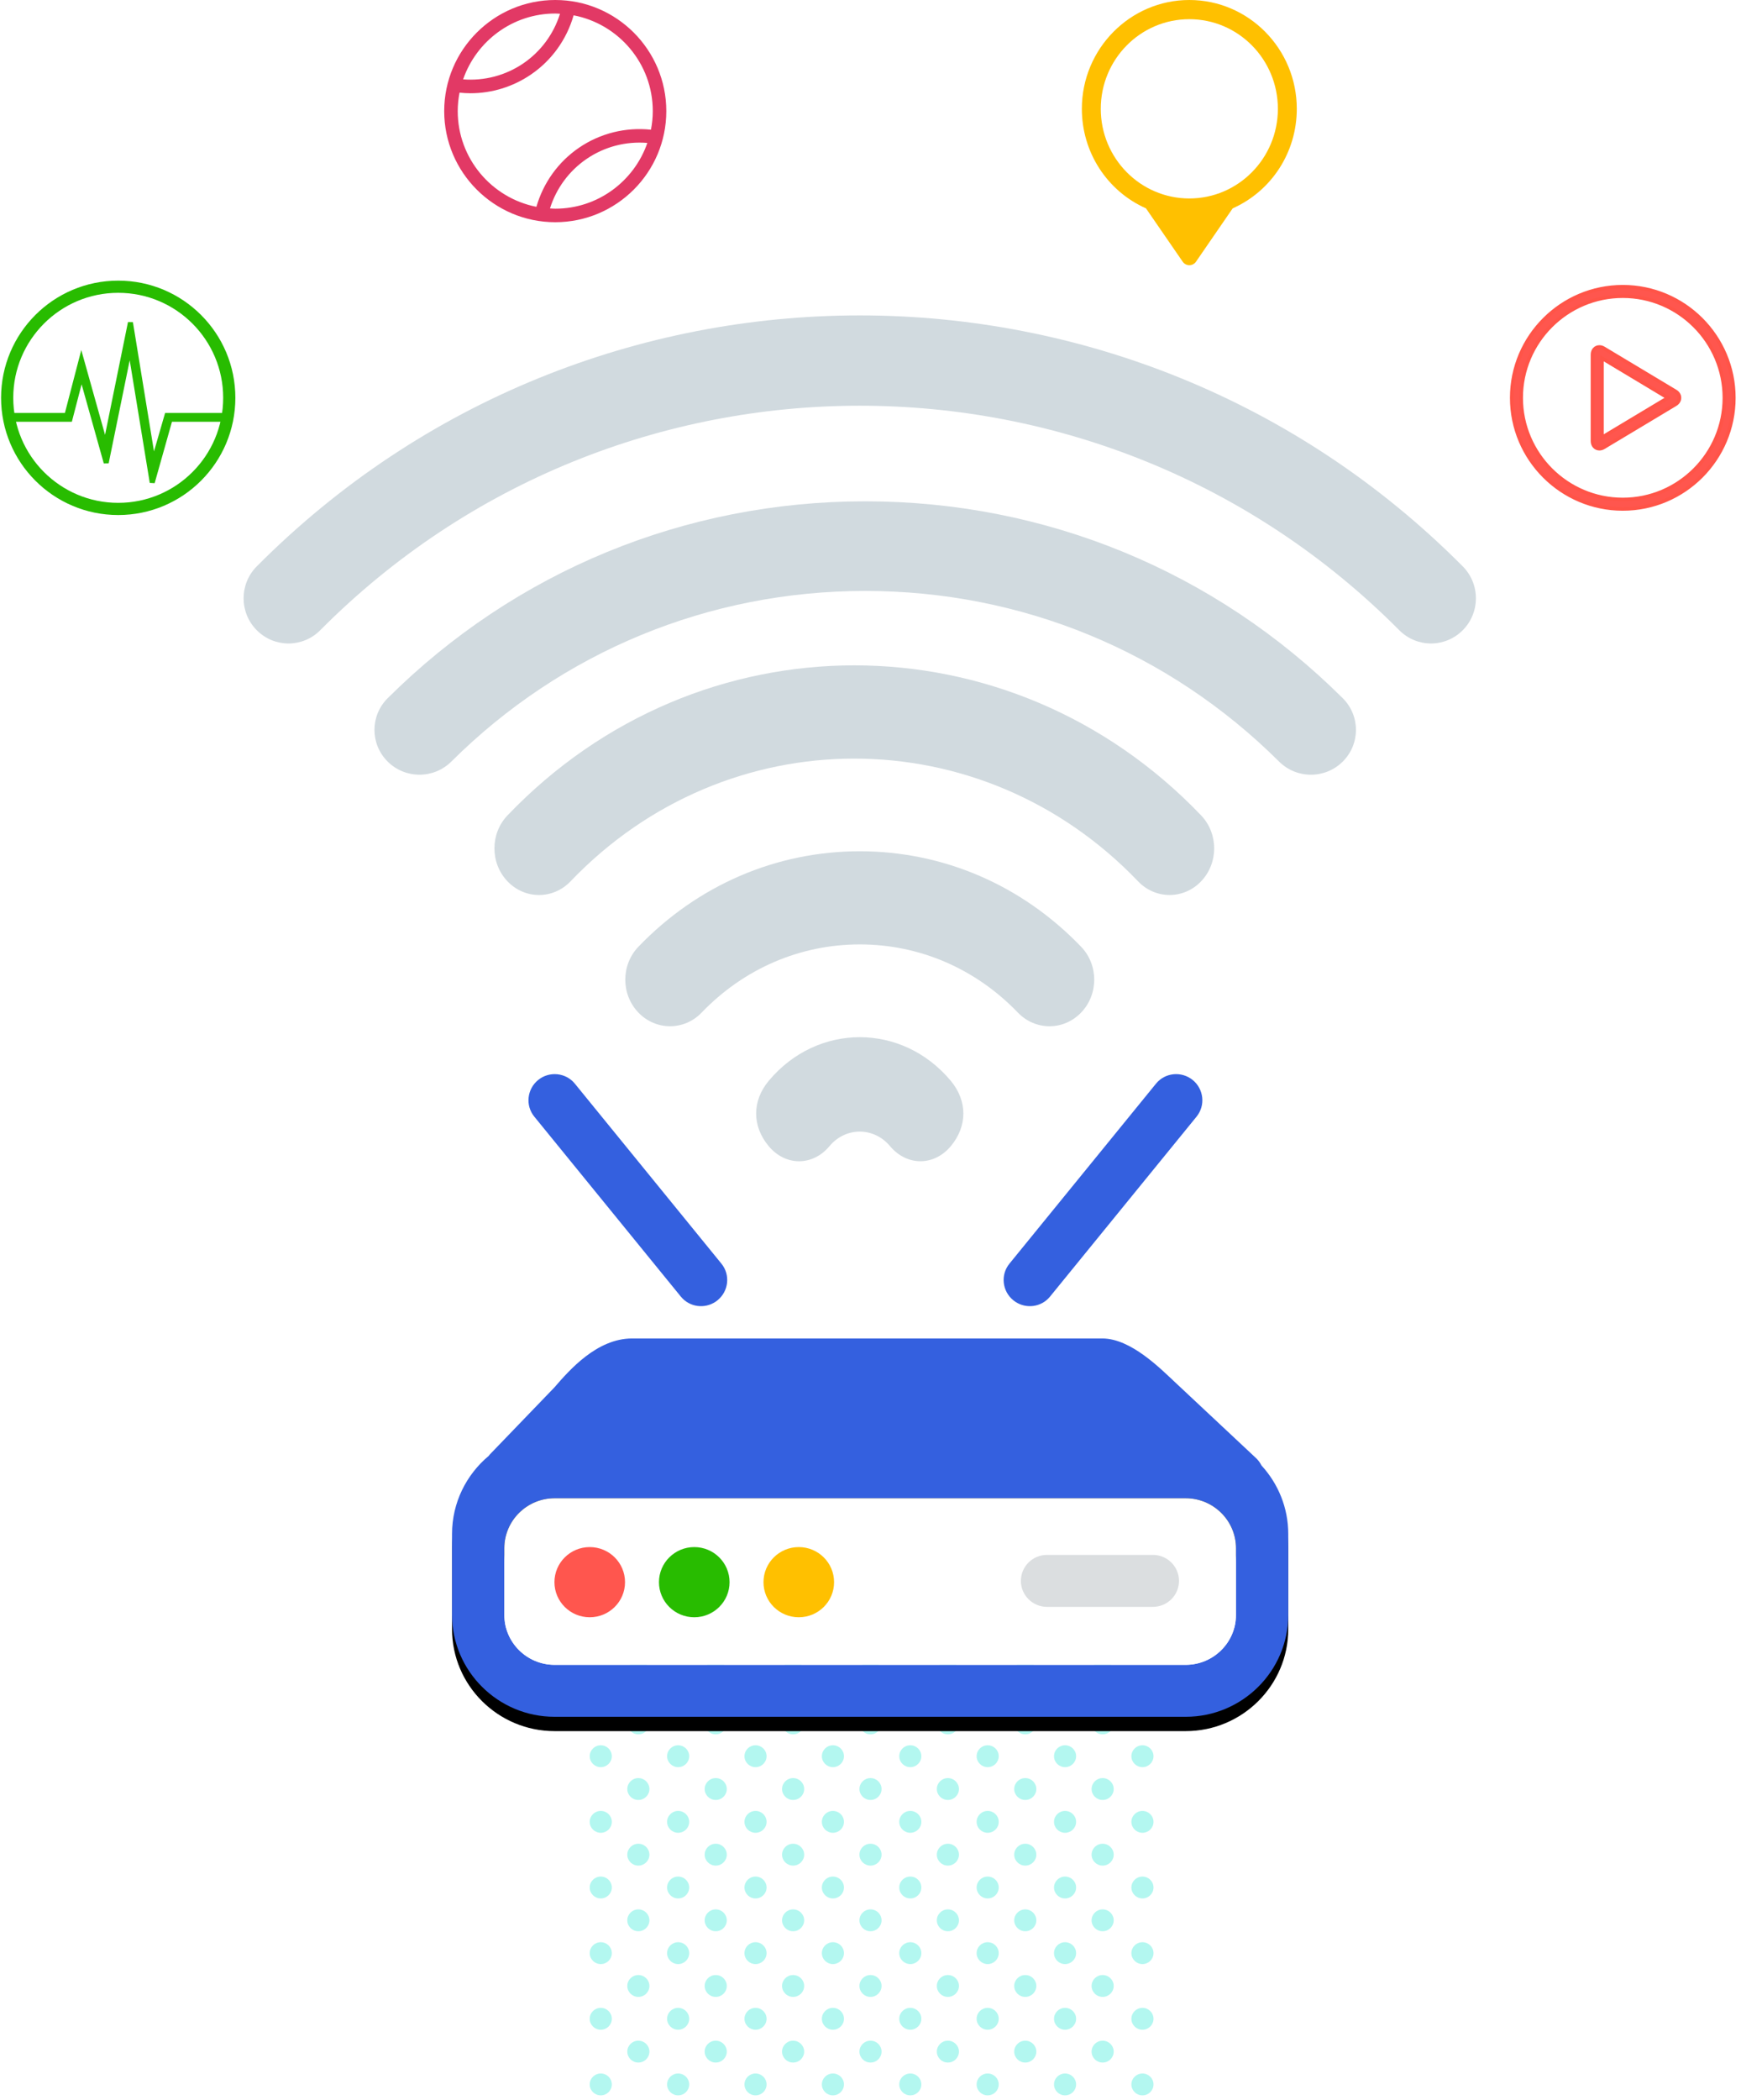 <?xml version="1.0" encoding="UTF-8"?>
<svg width="243px" height="293px" viewBox="0 0 243 293" version="1.1" xmlns="http://www.w3.org/2000/svg" xmlns:xlink="http://www.w3.org/1999/xlink">
    <!-- Generator: Sketch 51.3 (57544) - http://www.bohemiancoding.com/sketch -->
    <defs>
        <path d="M113.066,58.432 C112.881,58.069 112.643,57.727 112.331,57.432 L101.01,46.832 C98.945,44.906 94.83,40.725 90.863,40.725 L25.211,40.725 C20.31,40.725 16.458,45.149 14.38,47.552 L5.373,56.899 C5.309,56.964 5.264,57.04 5.208,57.108 C2.086,59.722 0.095,63.627 0.095,67.989 L0.095,79.278 C0.095,87.121 6.515,93.501 14.407,93.501 L102.496,93.501 C110.387,93.501 116.808,87.121 116.808,79.278 L116.808,67.989 C116.807,64.308 115.38,60.959 113.066,58.432 Z M109.514,79.277 C109.514,83.122 106.367,86.251 102.496,86.251 L14.406,86.251 C10.537,86.251 7.389,83.123 7.389,79.277 L7.389,69.988 C7.389,66.143 10.537,63.014 14.407,63.014 L102.496,63.014 C106.365,63.014 109.514,66.141 109.514,69.988 L109.514,79.277 Z" id="path-1"></path>
        <filter x="-3.4%" y="-3.8%" width="106.9%" height="115.2%" filterUnits="objectBoundingBox" id="filter-2">
            <feOffset dx="0" dy="2" in="SourceAlpha" result="shadowOffsetOuter1"></feOffset>
            <feGaussianBlur stdDeviation="1" in="shadowOffsetOuter1" result="shadowBlurOuter1"></feGaussianBlur>
            <feColorMatrix values="0 0 0 0 0   0 0 0 0 0   0 0 0 0 0  0 0 0 0.5 0" type="matrix" in="shadowBlurOuter1"></feColorMatrix>
        </filter>
    </defs>
    <g id="Page-1" stroke="none" stroke-width="1" fill="none" fill-rule="evenodd">
        <g id="First_page_final" transform="translate(-403, -366)">
            <g id="Рисунок" transform="translate(404, 366)">
                <g id="Group" transform="translate(81, 216)" fill="#B3F7F0">
                    <ellipse id="Oval-3" cx="71.902" cy="6.105" rx="1.543" ry="1.526"></ellipse>
                    <ellipse id="Oval-3" cx="61.102" cy="6.105" rx="1.543" ry="1.526"></ellipse>
                    <ellipse id="Oval-3" cx="50.301" cy="6.105" rx="1.543" ry="1.526"></ellipse>
                    <ellipse id="Oval-3" cx="39.5" cy="6.105" rx="1.543" ry="1.526"></ellipse>
                    <ellipse id="Oval-3" cx="28.699" cy="6.105" rx="1.543" ry="1.526"></ellipse>
                    <ellipse id="Oval-3" cx="17.898" cy="6.105" rx="1.543" ry="1.526"></ellipse>
                    <ellipse id="Oval-3" cx="7.098" cy="6.105" rx="1.543" ry="1.526"></ellipse>
                    <ellipse id="Oval-3" cx="77.457" cy="1.526" rx="1.543" ry="1.526"></ellipse>
                    <ellipse id="Oval-3" cx="66.656" cy="1.526" rx="1.543" ry="1.526"></ellipse>
                    <ellipse id="Oval-3" cx="55.855" cy="1.526" rx="1.543" ry="1.526"></ellipse>
                    <ellipse id="Oval-3" cx="45.055" cy="1.526" rx="1.543" ry="1.526"></ellipse>
                    <ellipse id="Oval-3" cx="34.254" cy="1.526" rx="1.543" ry="1.526"></ellipse>
                    <ellipse id="Oval-3" cx="23.453" cy="1.526" rx="1.543" ry="1.526"></ellipse>
                    <ellipse id="Oval-3" cx="12.652" cy="1.526" rx="1.543" ry="1.526"></ellipse>
                    <ellipse id="Oval-3" cx="1.852" cy="1.526" rx="1.543" ry="1.526"></ellipse>
                    <ellipse id="Oval-3" cx="71.902" cy="15.263" rx="1.543" ry="1.526"></ellipse>
                    <ellipse id="Oval-3" cx="61.102" cy="15.263" rx="1.543" ry="1.526"></ellipse>
                    <ellipse id="Oval-3" cx="50.301" cy="15.263" rx="1.543" ry="1.526"></ellipse>
                    <ellipse id="Oval-3" cx="39.5" cy="15.263" rx="1.543" ry="1.526"></ellipse>
                    <ellipse id="Oval-3" cx="28.699" cy="15.263" rx="1.543" ry="1.526"></ellipse>
                    <ellipse id="Oval-3" cx="17.898" cy="15.263" rx="1.543" ry="1.526"></ellipse>
                    <ellipse id="Oval-3" cx="7.098" cy="15.263" rx="1.543" ry="1.526"></ellipse>
                    <ellipse id="Oval-3" cx="77.457" cy="10.684" rx="1.543" ry="1.526"></ellipse>
                    <ellipse id="Oval-3" cx="66.656" cy="10.684" rx="1.543" ry="1.526"></ellipse>
                    <ellipse id="Oval-3" cx="55.855" cy="10.684" rx="1.543" ry="1.526"></ellipse>
                    <ellipse id="Oval-3" cx="45.055" cy="10.684" rx="1.543" ry="1.526"></ellipse>
                    <ellipse id="Oval-3" cx="34.254" cy="10.684" rx="1.543" ry="1.526"></ellipse>
                    <ellipse id="Oval-3" cx="23.453" cy="10.684" rx="1.543" ry="1.526"></ellipse>
                    <ellipse id="Oval-3" cx="12.652" cy="10.684" rx="1.543" ry="1.526"></ellipse>
                    <ellipse id="Oval-3" cx="1.852" cy="10.684" rx="1.543" ry="1.526"></ellipse>
                    <ellipse id="Oval-3" cx="71.902" cy="24.421" rx="1.543" ry="1.526"></ellipse>
                    <ellipse id="Oval-3" cx="61.102" cy="24.421" rx="1.543" ry="1.526"></ellipse>
                    <ellipse id="Oval-3" cx="50.301" cy="24.421" rx="1.543" ry="1.526"></ellipse>
                    <ellipse id="Oval-3" cx="39.5" cy="24.421" rx="1.543" ry="1.526"></ellipse>
                    <ellipse id="Oval-3" cx="28.699" cy="24.421" rx="1.543" ry="1.526"></ellipse>
                    <ellipse id="Oval-3" cx="17.898" cy="24.421" rx="1.543" ry="1.526"></ellipse>
                    <ellipse id="Oval-3" cx="7.098" cy="24.421" rx="1.543" ry="1.526"></ellipse>
                    <ellipse id="Oval-3" cx="77.457" cy="19.842" rx="1.543" ry="1.526"></ellipse>
                    <ellipse id="Oval-3" cx="66.656" cy="19.842" rx="1.543" ry="1.526"></ellipse>
                    <ellipse id="Oval-3" cx="55.855" cy="19.842" rx="1.543" ry="1.526"></ellipse>
                    <ellipse id="Oval-3" cx="45.055" cy="19.842" rx="1.543" ry="1.526"></ellipse>
                    <ellipse id="Oval-3" cx="34.254" cy="19.842" rx="1.543" ry="1.526"></ellipse>
                    <ellipse id="Oval-3" cx="23.453" cy="19.842" rx="1.543" ry="1.526"></ellipse>
                    <ellipse id="Oval-3" cx="12.652" cy="19.842" rx="1.543" ry="1.526"></ellipse>
                    <ellipse id="Oval-3" cx="1.852" cy="19.842" rx="1.543" ry="1.526"></ellipse>
                    <ellipse id="Oval-3" cx="71.902" cy="33.579" rx="1.543" ry="1.526"></ellipse>
                    <ellipse id="Oval-3" cx="61.102" cy="33.579" rx="1.543" ry="1.526"></ellipse>
                    <ellipse id="Oval-3" cx="50.301" cy="33.579" rx="1.543" ry="1.526"></ellipse>
                    <ellipse id="Oval-3" cx="39.5" cy="33.579" rx="1.543" ry="1.526"></ellipse>
                    <ellipse id="Oval-3" cx="28.699" cy="33.579" rx="1.543" ry="1.526"></ellipse>
                    <ellipse id="Oval-3" cx="17.898" cy="33.579" rx="1.543" ry="1.526"></ellipse>
                    <ellipse id="Oval-3" cx="7.098" cy="33.579" rx="1.543" ry="1.526"></ellipse>
                    <ellipse id="Oval-3" cx="77.457" cy="29" rx="1.543" ry="1.526"></ellipse>
                    <ellipse id="Oval-3" cx="66.656" cy="29" rx="1.543" ry="1.526"></ellipse>
                    <ellipse id="Oval-3" cx="55.855" cy="29" rx="1.543" ry="1.526"></ellipse>
                    <ellipse id="Oval-3" cx="45.055" cy="29" rx="1.543" ry="1.526"></ellipse>
                    <ellipse id="Oval-3" cx="34.254" cy="29" rx="1.543" ry="1.526"></ellipse>
                    <ellipse id="Oval-3" cx="23.453" cy="29" rx="1.543" ry="1.526"></ellipse>
                    <ellipse id="Oval-3" cx="12.652" cy="29" rx="1.543" ry="1.526"></ellipse>
                    <ellipse id="Oval-3" cx="1.852" cy="29" rx="1.543" ry="1.526"></ellipse>
                    <ellipse id="Oval-3" cx="71.902" cy="42.737" rx="1.543" ry="1.526"></ellipse>
                    <ellipse id="Oval-3" cx="61.102" cy="42.737" rx="1.543" ry="1.526"></ellipse>
                    <ellipse id="Oval-3" cx="50.301" cy="42.737" rx="1.543" ry="1.526"></ellipse>
                    <ellipse id="Oval-3" cx="39.5" cy="42.737" rx="1.543" ry="1.526"></ellipse>
                    <ellipse id="Oval-3" cx="28.699" cy="42.737" rx="1.543" ry="1.526"></ellipse>
                    <ellipse id="Oval-3" cx="17.898" cy="42.737" rx="1.543" ry="1.526"></ellipse>
                    <ellipse id="Oval-3" cx="7.098" cy="42.737" rx="1.543" ry="1.526"></ellipse>
                    <ellipse id="Oval-3" cx="77.457" cy="38.158" rx="1.543" ry="1.526"></ellipse>
                    <ellipse id="Oval-3" cx="66.656" cy="38.158" rx="1.543" ry="1.526"></ellipse>
                    <ellipse id="Oval-3" cx="55.855" cy="38.158" rx="1.543" ry="1.526"></ellipse>
                    <ellipse id="Oval-3" cx="45.055" cy="38.158" rx="1.543" ry="1.526"></ellipse>
                    <ellipse id="Oval-3" cx="34.254" cy="38.158" rx="1.543" ry="1.526"></ellipse>
                    <ellipse id="Oval-3" cx="23.453" cy="38.158" rx="1.543" ry="1.526"></ellipse>
                    <ellipse id="Oval-3" cx="12.652" cy="38.158" rx="1.543" ry="1.526"></ellipse>
                    <ellipse id="Oval-3" cx="1.852" cy="38.158" rx="1.543" ry="1.526"></ellipse>
                    <ellipse id="Oval-3" cx="71.902" cy="51.895" rx="1.543" ry="1.526"></ellipse>
                    <ellipse id="Oval-3" cx="61.102" cy="51.895" rx="1.543" ry="1.526"></ellipse>
                    <ellipse id="Oval-3" cx="50.301" cy="51.895" rx="1.543" ry="1.526"></ellipse>
                    <ellipse id="Oval-3" cx="39.5" cy="51.895" rx="1.543" ry="1.526"></ellipse>
                    <ellipse id="Oval-3" cx="28.699" cy="51.895" rx="1.543" ry="1.526"></ellipse>
                    <ellipse id="Oval-3" cx="17.898" cy="51.895" rx="1.543" ry="1.526"></ellipse>
                    <ellipse id="Oval-3" cx="7.098" cy="51.895" rx="1.543" ry="1.526"></ellipse>
                    <ellipse id="Oval-3" cx="77.457" cy="47.316" rx="1.543" ry="1.526"></ellipse>
                    <ellipse id="Oval-3" cx="66.656" cy="47.316" rx="1.543" ry="1.526"></ellipse>
                    <ellipse id="Oval-3" cx="55.855" cy="47.316" rx="1.543" ry="1.526"></ellipse>
                    <ellipse id="Oval-3" cx="45.055" cy="47.316" rx="1.543" ry="1.526"></ellipse>
                    <ellipse id="Oval-3" cx="34.254" cy="47.316" rx="1.543" ry="1.526"></ellipse>
                    <ellipse id="Oval-3" cx="23.453" cy="47.316" rx="1.543" ry="1.526"></ellipse>
                    <ellipse id="Oval-3" cx="12.652" cy="47.316" rx="1.543" ry="1.526"></ellipse>
                    <ellipse id="Oval-3" cx="1.852" cy="47.316" rx="1.543" ry="1.526"></ellipse>
                    <ellipse id="Oval-3" cx="71.902" cy="61.053" rx="1.543" ry="1.526"></ellipse>
                    <ellipse id="Oval-3" cx="61.102" cy="61.053" rx="1.543" ry="1.526"></ellipse>
                    <ellipse id="Oval-3" cx="50.301" cy="61.053" rx="1.543" ry="1.526"></ellipse>
                    <ellipse id="Oval-3" cx="39.5" cy="61.053" rx="1.543" ry="1.526"></ellipse>
                    <ellipse id="Oval-3" cx="28.699" cy="61.053" rx="1.543" ry="1.526"></ellipse>
                    <ellipse id="Oval-3" cx="17.898" cy="61.053" rx="1.543" ry="1.526"></ellipse>
                    <ellipse id="Oval-3" cx="7.098" cy="61.053" rx="1.543" ry="1.526"></ellipse>
                    <ellipse id="Oval-3" cx="77.457" cy="56.474" rx="1.543" ry="1.526"></ellipse>
                    <ellipse id="Oval-3" cx="66.656" cy="56.474" rx="1.543" ry="1.526"></ellipse>
                    <ellipse id="Oval-3" cx="55.855" cy="56.474" rx="1.543" ry="1.526"></ellipse>
                    <ellipse id="Oval-3" cx="45.055" cy="56.474" rx="1.543" ry="1.526"></ellipse>
                    <ellipse id="Oval-3" cx="34.254" cy="56.474" rx="1.543" ry="1.526"></ellipse>
                    <ellipse id="Oval-3" cx="23.453" cy="56.474" rx="1.543" ry="1.526"></ellipse>
                    <ellipse id="Oval-3" cx="12.652" cy="56.474" rx="1.543" ry="1.526"></ellipse>
                    <ellipse id="Oval-3" cx="1.852" cy="56.474" rx="1.543" ry="1.526"></ellipse>
                    <ellipse id="Oval-3" cx="71.902" cy="70.211" rx="1.543" ry="1.526"></ellipse>
                    <ellipse id="Oval-3" cx="61.102" cy="70.211" rx="1.543" ry="1.526"></ellipse>
                    <ellipse id="Oval-3" cx="50.301" cy="70.211" rx="1.543" ry="1.526"></ellipse>
                    <ellipse id="Oval-3" cx="39.5" cy="70.211" rx="1.543" ry="1.526"></ellipse>
                    <ellipse id="Oval-3" cx="28.699" cy="70.211" rx="1.543" ry="1.526"></ellipse>
                    <ellipse id="Oval-3" cx="17.898" cy="70.211" rx="1.543" ry="1.526"></ellipse>
                    <ellipse id="Oval-3" cx="7.098" cy="70.211" rx="1.543" ry="1.526"></ellipse>
                    <ellipse id="Oval-3" cx="77.457" cy="65.632" rx="1.543" ry="1.526"></ellipse>
                    <ellipse id="Oval-3" cx="66.656" cy="65.632" rx="1.543" ry="1.526"></ellipse>
                    <ellipse id="Oval-3" cx="55.855" cy="65.632" rx="1.543" ry="1.526"></ellipse>
                    <ellipse id="Oval-3" cx="45.055" cy="65.632" rx="1.543" ry="1.526"></ellipse>
                    <ellipse id="Oval-3" cx="34.254" cy="65.632" rx="1.543" ry="1.526"></ellipse>
                    <ellipse id="Oval-3" cx="23.453" cy="65.632" rx="1.543" ry="1.526"></ellipse>
                    <ellipse id="Oval-3" cx="12.652" cy="65.632" rx="1.543" ry="1.526"></ellipse>
                    <ellipse id="Oval-3" cx="1.852" cy="65.632" rx="1.543" ry="1.526"></ellipse>
                    <ellipse id="Oval-3" cx="77.457" cy="74.789" rx="1.543" ry="1.526"></ellipse>
                    <ellipse id="Oval-3" cx="66.656" cy="74.789" rx="1.543" ry="1.526"></ellipse>
                    <ellipse id="Oval-3" cx="55.855" cy="74.789" rx="1.543" ry="1.526"></ellipse>
                    <ellipse id="Oval-3" cx="45.055" cy="74.789" rx="1.543" ry="1.526"></ellipse>
                    <ellipse id="Oval-3" cx="34.254" cy="74.789" rx="1.543" ry="1.526"></ellipse>
                    <ellipse id="Oval-3" cx="23.453" cy="74.789" rx="1.543" ry="1.526"></ellipse>
                    <ellipse id="Oval-3" cx="12.652" cy="74.789" rx="1.543" ry="1.526"></ellipse>
                    <ellipse id="Oval-3" cx="1.852" cy="74.789" rx="1.543" ry="1.526"></ellipse>
                </g>
                <g id="noun_Router_285312" transform="translate(62, 146)">
                    <g id="Shape" fill-rule="nonzero">
                        <use fill="black" fill-opacity="1" filter="url(#filter-2)" xlink:href="#path-1"></use>
                        <use fill="#3460DF" xlink:href="#path-1"></use>
                    </g>
                    <path d="M109.514,79.277 C109.514,83.122 106.367,86.251 102.496,86.251 L14.406,86.251 C10.537,86.251 7.389,83.123 7.389,79.277 L7.389,69.988 C7.389,66.143 10.537,63.014 14.407,63.014 L102.496,63.014 C106.365,63.014 109.514,66.141 109.514,69.988 L109.514,79.277 Z" id="Path" fill="#FFFFFF"></path>
                    <ellipse id="Oval" fill="#FF564E" fill-rule="nonzero" cx="19.312" cy="74.722" rx="4.926" ry="4.896"></ellipse>
                    <ellipse id="Oval" fill="#28BC00" fill-rule="nonzero" cx="33.902" cy="74.722" rx="4.926" ry="4.896"></ellipse>
                    <ellipse id="Oval" fill="#FFC000" fill-rule="nonzero" cx="48.49" cy="74.722" rx="4.926" ry="4.896"></ellipse>
                    <path d="M26.086,39.783 C26.196,39.783 26.307,39.779 26.417,39.768 C28.424,39.589 29.905,37.827 29.723,35.834 L26.805,3.577 C26.625,1.583 24.832,0.109 22.846,0.291 C20.84,0.47 19.358,2.232 19.54,4.225 L22.458,36.483 C22.629,38.367 24.22,39.783 26.086,39.783 Z" id="Shape" fill="#3460DF" fill-rule="nonzero" transform="translate(24.632, 20.03) rotate(-34) translate(-24.632, -20.03) "></path>
                    <path d="M89.165,39.768 C89.277,39.779 89.388,39.783 89.496,39.783 C91.365,39.783 92.957,38.367 93.126,36.483 L96.043,4.225 C96.221,2.232 94.742,0.47 92.735,0.291 C90.738,0.12 88.956,1.583 88.778,3.577 L85.861,35.834 C85.678,37.829 87.159,39.589 89.165,39.768 Z" id="Shape" fill="#3460DF" fill-rule="nonzero" transform="translate(90.952, 20.03) rotate(34) translate(-90.952, -20.03) "></path>
                    <path d="M97.91,70.915 L83.139,70.915 C81.125,70.915 79.49,72.536 79.49,74.54 C79.491,76.543 81.124,78.166 83.139,78.166 L97.91,78.166 C99.924,78.166 101.558,76.546 101.558,74.54 C101.558,72.54 99.924,70.915 97.91,70.915 Z" id="Shape" fill="#DBDEE0" fill-rule="nonzero"></path>
                </g>
                <g id="Group-2" transform="translate(33, 44)" fill="#D1DADF" fill-rule="nonzero">
                    <path d="M165.734,45.768 C164.13,45.768 162.527,45.15 161.305,43.921 C119.784,2.155 52.216,2.161 10.695,43.921 C8.246,46.385 4.286,46.385 1.837,43.921 C-0.612,41.457 -0.612,37.475 1.837,35.011 C48.244,-11.67 123.756,-11.67 170.163,35.011 C172.612,37.475 172.612,41.457 170.163,43.921 C168.935,45.15 167.331,45.768 165.734,45.768 Z" id="Shape"></path>
                    <path d="M24.551,64.075 C22.943,64.075 21.334,63.463 20.108,62.244 C17.651,59.799 17.651,55.849 20.108,53.404 C37.912,35.694 61.586,25.936 86.761,25.936 C111.943,25.936 135.61,35.694 153.414,53.404 C155.871,55.849 155.871,59.799 153.414,62.244 C150.957,64.688 146.985,64.688 144.528,62.244 C129.099,46.897 108.587,38.439 86.761,38.439 C64.942,38.439 44.423,46.897 28.995,62.244 C27.763,63.463 26.154,64.075 24.551,64.075 Z" id="Shape"></path>
                    <path d="M129.245,80.857 C127.651,80.857 126.058,80.22 124.845,78.951 C103.002,56.121 67.476,56.121 45.633,78.951 C43.2,81.495 39.267,81.495 36.834,78.951 C34.401,76.407 34.401,72.295 36.834,69.751 C63.53,41.84 106.96,41.847 133.644,69.751 C136.077,72.295 136.077,76.407 133.644,78.951 C132.431,80.22 130.838,80.857 129.245,80.857 Z" id="Shape"></path>
                    <path d="M59.518,99.165 C57.92,99.165 56.322,98.528 55.105,97.261 C52.664,94.721 52.664,90.615 55.105,88.075 C63.363,79.486 74.33,74.756 86.003,74.756 C97.676,74.756 108.643,79.486 116.895,88.075 C119.336,90.615 119.336,94.728 116.895,97.261 C114.455,99.802 110.51,99.802 108.069,97.261 C102.176,91.128 94.336,87.75 86.003,87.75 C77.67,87.75 69.83,91.128 63.931,97.261 C62.714,98.535 61.116,99.165 59.518,99.165 Z" id="Shape"></path>
                    <path d="M94.47,117.998 C92.937,117.998 91.404,117.297 90.231,115.901 C87.973,113.188 84.027,113.188 81.769,115.901 C79.428,118.7 75.637,118.7 73.296,115.901 C70.954,113.109 70.954,109.579 73.296,106.78 C80.087,98.663 91.919,98.663 98.704,106.78 C101.046,109.579 101.046,113.109 98.704,115.901 C97.536,117.297 96.003,117.998 94.47,117.998 Z" id="Shape"></path>
                </g>
                <polygon id="Shape" stroke="#28BC00" stroke-width="0.7" fill="#28BC00" fill-rule="nonzero" points="20.398 64.562 17.206 45 13.717 62.152 10.358 50.173 8.33 57.96 0 57.96 0 58.487 8.759 58.487 10.377 52.271 13.825 64.562 17.142 48.329 20.249 67.311 22.737 58.487 31 58.487 31 57.96 22.308 57.96"></polygon>
                <circle id="Oval" stroke="#28BC00" stroke-width="1.7" cx="15.5" cy="55.5" r="15.5"></circle>
                <path d="M165,0 C156.731,0 150,6.81 150,15.182 C150,21.229 153.503,26.64 158.949,29.068 L164.074,36.509 C164.286,36.815 164.634,37 165,37 C165,37 165,37 165.006,37 C165.371,37 165.72,36.815 165.931,36.509 L171.051,29.068 C176.497,26.64 180,21.229 180,15.182 C180,6.81 173.274,0 165,0 Z M165,27.686 C158.172,27.686 152.64,22.081 152.64,15.182 C152.64,8.273 158.172,2.677 165,2.677 C171.828,2.677 177.36,8.273 177.36,15.182 C177.36,22.081 171.828,27.686 165,27.686 Z" id="Shape" fill="#FFC000" fill-rule="nonzero"></path>
                <path d="M76.5,31 C85.047,31 92,24.047 92,15.5 C92,6.953 85.047,0 76.5,0 C67.953,0 61,6.953 61,15.5 C61,24.046 67.953,31 76.5,31 Z M76.5,29.113 C76.252,29.113 76.009,29.088 75.764,29.075 C76.647,26.265 78.436,23.832 80.889,22.16 C83.385,20.46 86.366,19.691 89.354,19.939 C87.508,25.269 82.45,29.113 76.5,29.113 Z M76.5,1.887 C76.724,1.887 76.942,1.91 77.163,1.921 C76.282,4.735 74.493,7.173 72.037,8.846 C69.559,10.531 66.608,11.303 63.641,11.072 C65.484,5.737 70.545,1.887 76.5,1.887 Z M63.139,12.925 C63.645,12.976 64.152,13.01 64.655,13.01 C67.652,13.01 70.588,12.114 73.098,10.404 C76.008,8.422 78.096,5.502 79.062,2.137 C85.346,3.34 90.112,8.87 90.112,15.5 C90.112,16.387 90.02,17.254 89.857,18.094 C86.321,17.721 82.779,18.59 79.826,20.601 C76.922,22.58 74.836,25.494 73.867,28.852 C67.617,27.621 62.887,22.104 62.887,15.499 C62.887,14.618 62.979,13.76 63.139,12.925 Z" id="Shape" fill="#E23965" fill-rule="nonzero"></path>
                <g id="noun_play_475309" transform="translate(210, 40)" fill="#FF564E" fill-rule="nonzero" stroke="#FF5448" stroke-width="0.5">
                    <path d="M15.5,0 C6.953,0 0,6.953 0,15.5 C0,24.047 6.953,31 15.5,31 C24.047,31 31,24.046 31,15.5 C31,6.953 24.047,0 15.5,0 Z M15.5,29.681 C7.681,29.681 1.319,23.319 1.319,15.5 C1.319,7.68 7.68,1.319 15.5,1.319 C23.319,1.319 29.681,7.68 29.681,15.5 C29.681,23.319 23.319,29.681 15.5,29.681 Z" id="Shape"></path>
                    <path d="M22.859,14.595 L12.835,8.581 C12.641,8.464 12.44,8.405 12.239,8.405 C11.678,8.405 11.271,8.852 11.271,9.467 L11.271,21.533 C11.271,22.148 11.678,22.595 12.239,22.595 C12.441,22.595 12.641,22.535 12.835,22.419 L22.859,16.405 C23.21,16.194 23.413,15.864 23.412,15.5 C23.412,15.136 23.211,14.806 22.859,14.595 Z M12.59,21.027 L12.59,9.972 L21.803,15.5 L12.59,21.027 Z" id="Shape"></path>
                </g>
            </g>
        </g>
    </g>
</svg>
